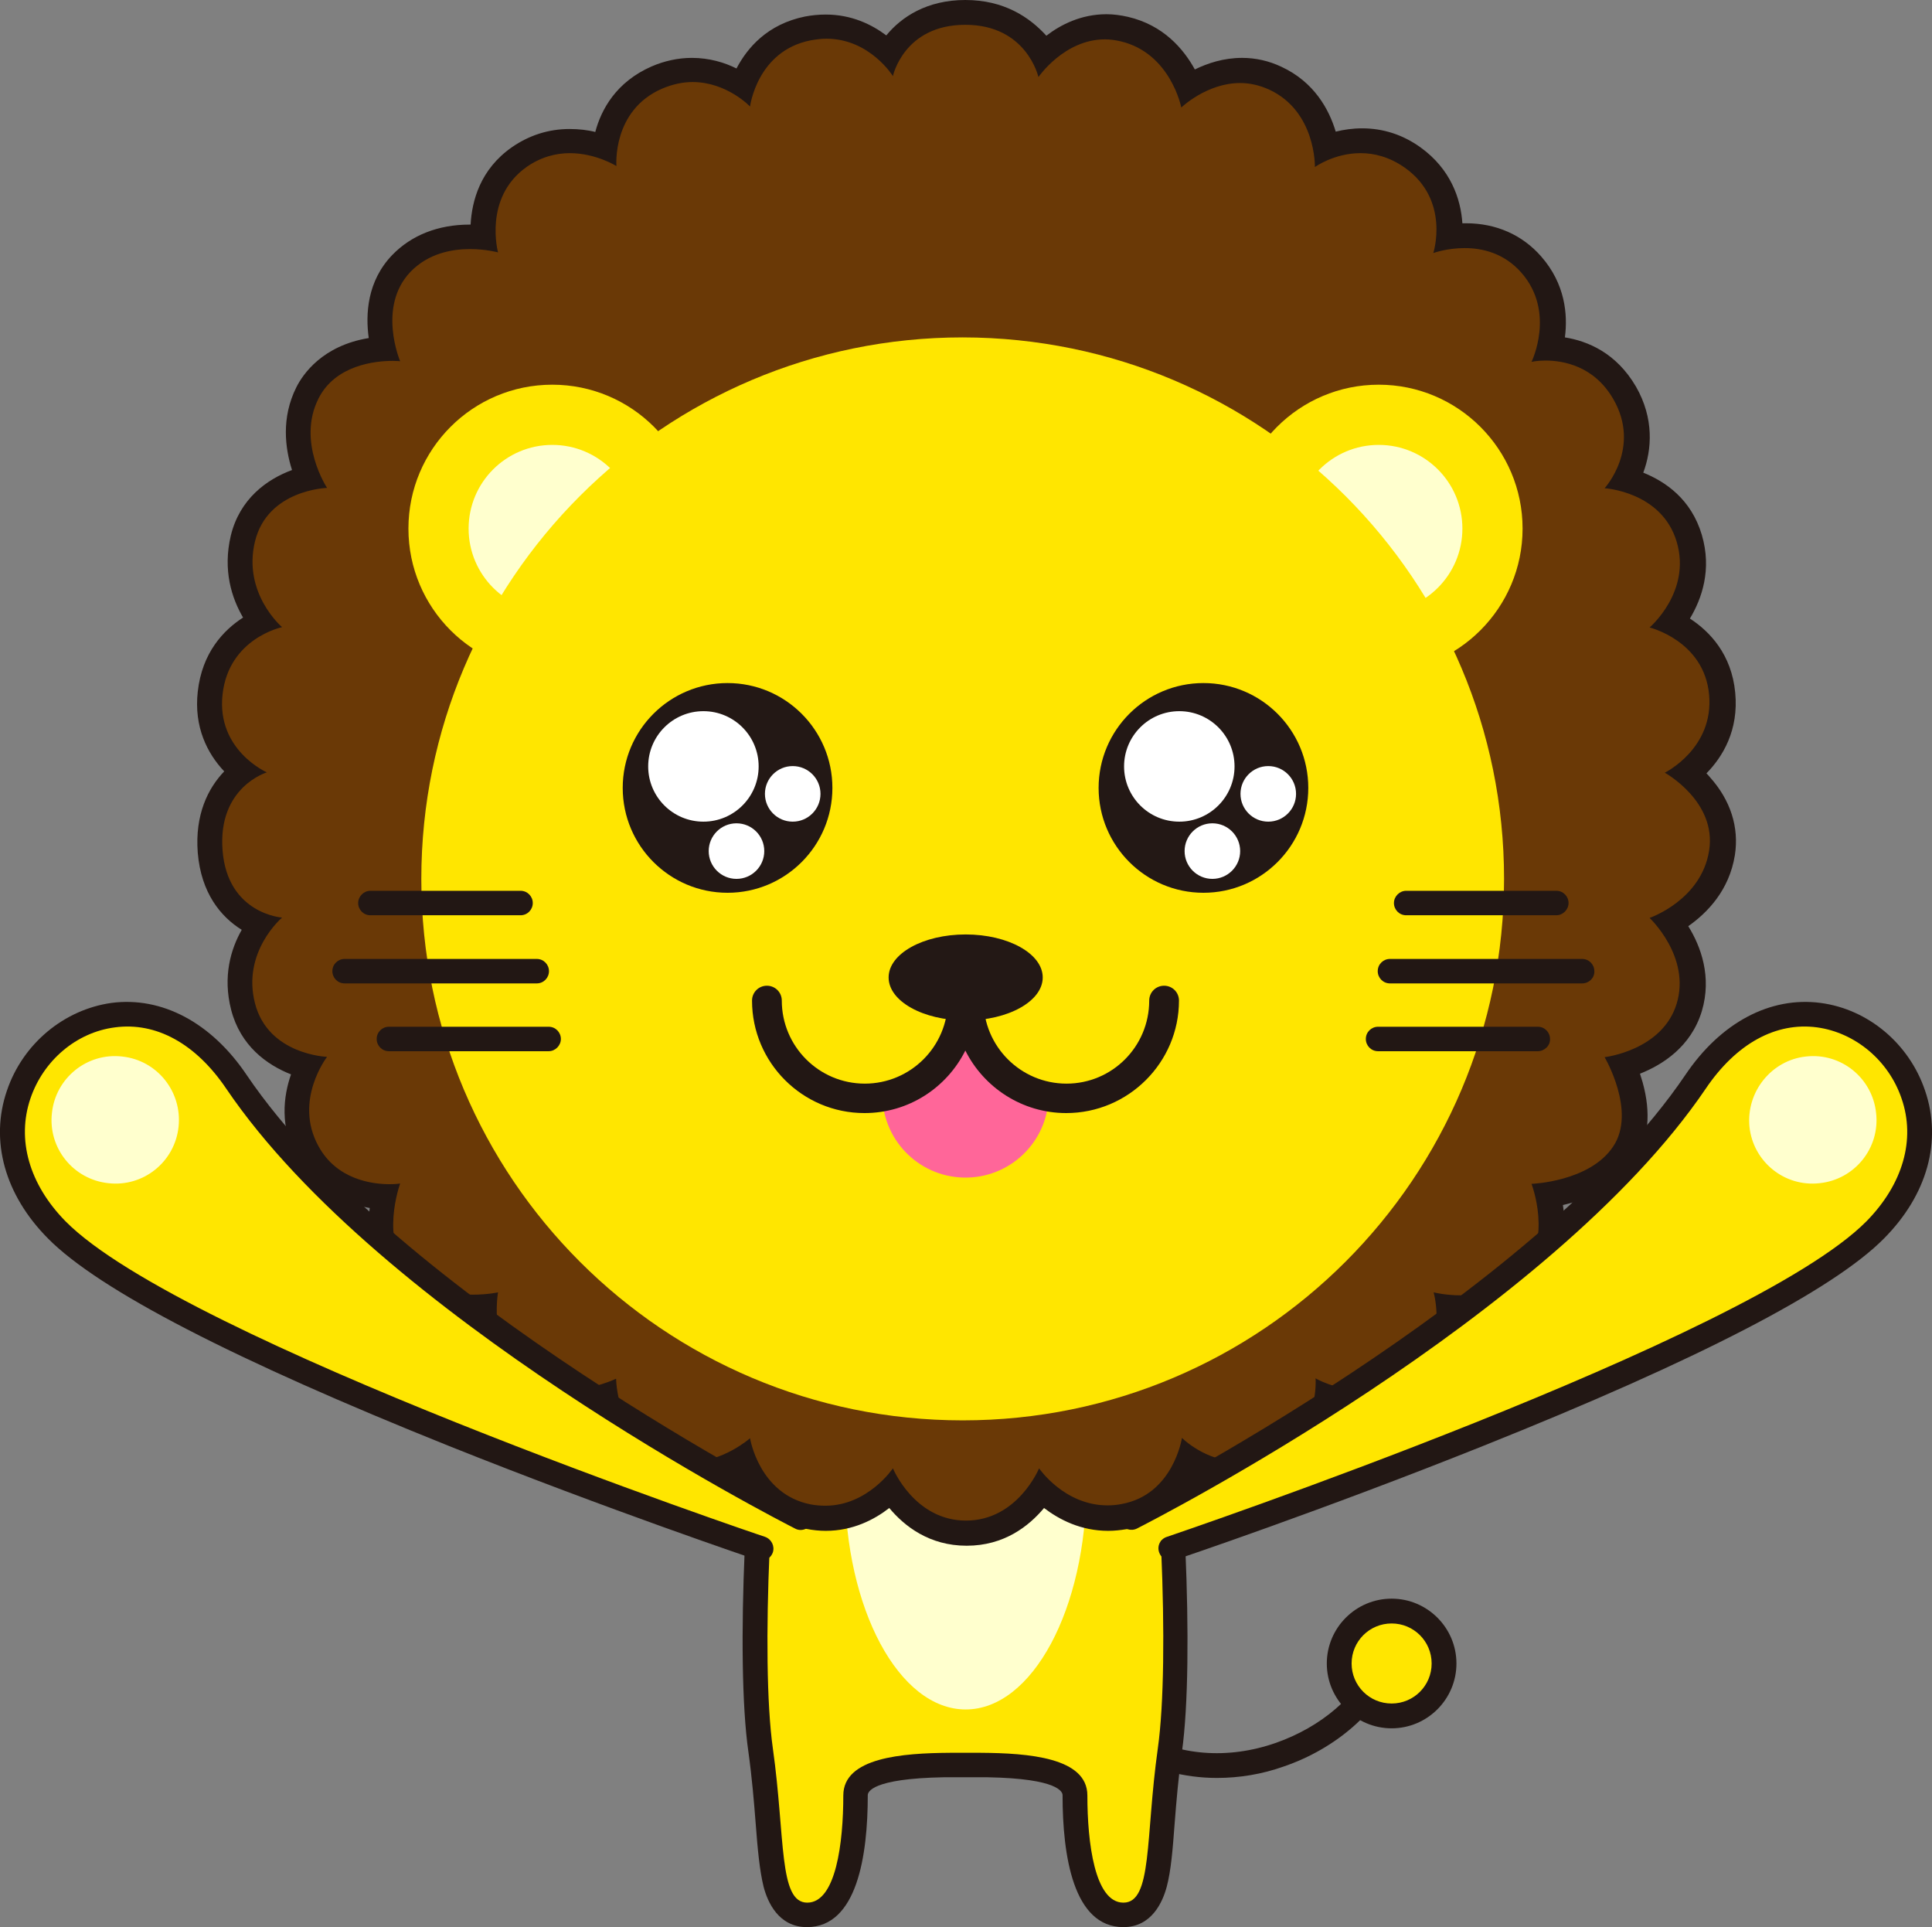 <?xml version="1.0" encoding="utf-8"?>
<!-- Generator: Adobe Illustrator 19.0.0, SVG Export Plug-In . SVG Version: 6.00 Build 0)  -->
<svg version="1.1" id="圖層_1" xmlns="http://www.w3.org/2000/svg" xmlns:xlink="http://www.w3.org/1999/xlink" x="0px" y="0px"
	 viewBox="39 -62.3 584.2 582.6" enable-background="new 39 -62.3 584.2 582.6" xml:space="preserve">
<rect x="39" y="-62.3" width="584.2" height="582.6" fill="#808080" stroke="none"/>
<g id="XMLID_613_">
	<g id="XMLID_614_">
		<g id="XMLID_615_">
			<g id="XMLID_616_">
				<g id="XMLID_22_">
					<path id="XMLID_55_" fill="#221714" d="M407,475.2c-9.8,0-19.3-2.5-27.8-7.4c-1.8-1-2.4-3.3-1.4-5.1s3.3-2.4,5.1-1.4
						c12.4,7.2,27.3,8.4,41.9,3.3c13.7-4.8,24.8-14.3,29-25c0.8-1.9,2.9-2.9,4.9-2.1s2.9,2.9,2.1,4.9c-5,12.7-17.8,23.9-33.5,29.3
						C420.6,474.1,413.7,475.2,407,475.2z"/>
				</g>
			</g>
			<g id="XMLID_622_">
				<g id="XMLID_14_">
					<g id="XMLID_182_">
						<path id="XMLID_54_" fill="#FFE600" d="M459.8,456.5c-8.8,0-15.9-7.1-15.9-15.9s7.1-15.9,15.9-15.9c8.7,0,15.9,7.1,15.9,15.9
							S468.5,456.5,459.8,456.5z"/>
					</g>
				</g>
				<g id="XMLID_10_">
					<g id="XMLID_177_">
						<path id="XMLID_178_" fill="#221714" d="M459.8,428.5c6.7,0,12.1,5.4,12.1,12.1c0,6.7-5.4,12.1-12.1,12.1s-12.1-5.4-12.1-12.1
							C447.7,433.9,453.1,428.5,459.8,428.5 M459.8,421c-10.8,0-19.6,8.8-19.6,19.6s8.8,19.6,19.6,19.6c10.8,0,19.6-8.8,19.6-19.6
							S470.6,421,459.8,421L459.8,421z"/>
					</g>
				</g>
			</g>
		</g>
		<g id="XMLID_623_">
			<g id="XMLID_629_">
				<g id="XMLID_9_">
					<g id="XMLID_172_">
						<path id="XMLID_53_" fill="#FFE600" d="M378.8,516.7c-12.1,0-14.7-19.7-14.7-36.2c0-7.7-14.9-9-26.9-9.1h-1.6
							c-1.1,0-4.7,0-4.7,0s-3.5,0-4.6,0H324c-11.9,0.2-26.2,1.6-26.2,9.1c0,16.5-2.5,36.2-14.7,36.2c-9.6,0-10.5-11.7-11.8-28
							c-0.5-6.5-1.1-13.8-2.3-21.9c-3.9-27.6-0.5-91.9,4.9-126.7l0.4-2.8l48.1-5.1v-1.7l8.4,0.9l8.4-0.9v1.8l48.1,5.1l0.4,2.8
							c5.4,34.9,8.8,99.2,4.9,126.7c-1.1,8-1.7,15.4-2.3,21.9C389.3,505,388.3,516.7,378.8,516.7z"/>
					</g>
				</g>
				<g id="XMLID_6_">
					<g id="XMLID_167_">
						<path id="XMLID_168_" fill="#221714" d="M335.6,334.6v1l48.6,5.1c5.5,35.1,8.7,98.6,4.9,125.6c-3.8,27-1.6,46.6-10.4,46.6
							c-8.7,0-10.9-18.2-10.9-32.4c0-11.5-17.9-12.8-32.2-12.9l0,0c-1.4,0-3,0-4.7,0s-3.2,0-4.7,0l0,0c-14.3,0.1-32.2,1.4-32.2,12.9
							c0,14.2-2.2,32.4-10.9,32.4c-8.7,0-6.6-19.6-10.4-46.6s-0.5-90.5,4.9-125.6l48.6-5.1v-1l4.7,0.5L335.6,334.6 M343.1,326.3
							l-8.3,0.9l-3.9,0.4l-3.9-0.4l-8.3-0.9v2.5l-41.9,4.4l-5.7,0.6l-0.9,5.7c-5.5,35.1-8.9,100-4.9,127.8
							c1.1,7.9,1.7,15.2,2.2,21.6c0.6,8,1.2,14.3,2.4,19.2c1.2,4.6,4.5,12.2,13.1,12.2c15.2,0,18.4-21.7,18.4-39.9
							c0-0.9,1.1-5,22.9-5.4h1.8c1.2,0,2.6,0,4,0h0.7h0.7c1.4,0,2.7,0,4,0h2.2c21.5,0.4,22.6,4.5,22.6,5.4
							c0,18.2,3.2,39.9,18.4,39.9c8.6,0,11.9-7.7,13.1-12.2c1.3-4.9,1.8-11.2,2.4-19.2c0.5-6.4,1.1-13.7,2.2-21.6
							c3.9-27.9,0.5-92.7-4.9-127.8l-0.9-5.7l-5.7-0.6l-41.9-4.4L343.1,326.3L343.1,326.3z"/>
					</g>
				</g>
			</g>
			<g id="XMLID_630_">
				<g id="XMLID_163_">
					<ellipse id="XMLID_52_" fill="#FFFFCE" cx="331" cy="386.5" rx="36.5" ry="68"/>
				</g>
			</g>
		</g>
	</g>
	<g id="XMLID_631_">
		<g id="XMLID_637_">
			<g id="XMLID_5_">
				<g id="XMLID_158_">
					<path id="XMLID_51_" fill="#6A3906" d="M330.9,401.3c-12,0-19.2-7.7-22.8-13.1c-3.9,3.8-10.6,8.6-19.8,8.6
						c-1.7,0-3.5-0.2-5.2-0.5c-12-2.4-17.4-11.6-19.7-17.6c-3.8,2.3-9.5,4.9-16.1,4.9c-3.4,0-6.8-0.7-9.9-2.1
						c-10.8-4.8-14.3-15.3-15.4-21.6c-3,0.9-7,1.8-11.4,1.8c-5.5,0-10.4-1.4-14.6-4.2c-9.6-6.4-10.9-18-10.7-24.6
						c-1,0.1-2.2,0.1-3.5,0.1c-6.4,0-15.3-1.3-21.6-7.7c-7.6-7.7-6.7-19.1-5.3-25.7c-6-0.3-17.1-2.4-23.1-13.3
						c-5.7-10.3-2.9-20.2-0.1-26c-7.4-1.9-16.6-6.9-19.5-18.1c-2.8-11,1.3-19.7,5-24.7c-6.5-2.7-13.9-9.2-14.9-22.1
						c-1-12.4,4.4-20.1,9.7-24.2c-5.5-4.5-11-12.5-9.7-23.8c1.3-11.7,8.9-18.4,15.3-21.5c-3.7-4.9-8.1-13.7-5.4-25.2
						c2.8-11.4,12.3-16.5,19.7-18.2c-2.5-5.8-5.2-15.9-0.2-25.8c5.2-10.4,16.4-12.9,23-13.3c-1.5-6.4-2.5-17.5,5.5-25.8
						c5-5.3,12.2-8.1,20.7-8.1c1.5,0,2.9,0.1,4.1,0.2c-0.4-6.5,0.8-17.1,10.9-24.3c4.6-3.2,9.7-4.9,15.2-4.9c4.1,0,7.8,0.9,10.6,1.9
						c1.1-7.2,5.2-16.5,15.7-21.1c3.5-1.5,7.1-2.3,10.7-2.3c6.4,0,11.7,2.4,15.2,4.7c2.6-6.8,8.5-15,19.7-17.2
						c1.9-0.4,3.7-0.6,5.6-0.6c8.8,0,15.2,4.3,19,8c3.6-6,10.8-12.5,23.2-12.5c12.5,0,19.7,6.5,23.3,12.6c3.9-3.7,10.5-8.2,19-8.2
						c1.9,0,3.8,0.2,5.7,0.7c11.5,2.7,17,11.6,19.4,17.5c3.7-2.3,9.3-5,15.9-5c3.6,0,7.1,0.8,10.4,2.3c10.6,4.9,14.2,14.7,15.4,21
						c2.8-1.1,6.4-2.1,10.6-2.1c5.5,0,10.8,1.7,15.5,5.1c9.5,6.8,11.6,16.7,11.1,23.9c1.4-0.2,3.1-0.4,4.8-0.4c8,0,14.9,3,19.9,8.7
						c7.8,8.9,7.1,19.1,5.6,25.4c6.1,0.2,16.2,2.4,22.6,13.5c5.9,10.1,3.8,19.9,0.4,26.3c6.3,1.8,15.7,6.3,19.2,17.7
						c3.4,11.3-1.4,20.4-5.3,25.5c5.8,2.9,14.1,9.1,15.3,21.5c1.1,12.2-5.6,20.1-10.5,24.1c5.1,4.3,12.3,12.5,10.5,24.2
						c-1.8,11.5-10.2,18-15.6,21c3.8,5.1,9,14.6,5.7,25.7c-3.4,11.3-13.7,15.9-20,17.7c2.7,6.3,6.1,17.7,0.3,26.5
						c-5.7,8.5-16.7,11.5-23,12.4c1.5,6.4,2.7,18.1-5.2,26.3c-4.9,5.2-12.2,7.9-21,7.9c-1.3,0-2.6-0.1-3.7-0.2
						c0.6,7.7-1.3,18.5-11.2,24.5c-4.7,2.8-9.8,4.3-15.3,4.3c-4,0-7.6-0.8-10.3-1.7c-1,7.4-5.1,17-15.9,21.3
						c-3.4,1.4-6.9,2.1-10.4,2.1c-6.6,0-12-2.4-15.5-4.7c-2.3,6.1-7.7,15.3-19.8,17.4c-1.6,0.3-3.3,0.4-4.9,0.4
						c-9.3,0-16.1-4.8-20-8.5C350.1,393.6,342.9,401.3,330.9,401.3z"/>
				</g>
			</g>
			<g id="XMLID_4_">
				<g id="XMLID_153_">
					<path id="XMLID_154_" fill="#221714" d="M330.9-54.8C349.5-54.8,353-39,353-39s7.8-11.4,20.1-11.4c1.5,0,3.1,0.2,4.8,0.6
						c15.1,3.6,18.3,20,18.3,20s7.7-7.4,17.8-7.4c2.8,0,5.7,0.6,8.8,2c14.2,6.6,13.8,23.4,13.8,23.4s5.8-4.2,13.8-4.2
						c4.1,0,8.7,1.1,13.4,4.4c13.8,9.8,8.6,25.8,8.6,25.8s4.1-1.5,9.5-1.5c5.3,0,11.9,1.5,17.1,7.4c10.5,11.9,3.1,27,3.1,27
						s1.7-0.4,4.2-0.4c5.4,0,14.7,1.6,20.5,11.6c8.6,14.8-2.6,27-2.6,27s17.3,1,21.8,16.2c4.5,15.1-8.2,25.9-8.2,25.9
						s16.5,4,18,20.3s-13.4,23.6-13.4,23.6s15.8,8.7,13.4,23.6c-2.4,15-18,20.3-18,20.3s12.5,11.7,8.2,25.9
						c-4.3,14.2-21.8,16.2-21.8,16.2s9.7,16.4,2.6,27c-7.1,10.7-24.7,11.3-24.7,11.3s6.5,16.9-3.1,27c-5.2,5.5-12.7,6.7-18.3,6.7
						c-4.7,0-8.2-0.9-8.2-0.9s5,17.5-8.6,25.8c-4.6,2.8-9.2,3.7-13.3,3.7c-7.9,0-13.8-3.5-13.8-3.5s1.4,17.3-13.8,23.4
						c-3.2,1.3-6.2,1.8-9,1.8c-10.5,0-17.6-7.2-17.6-7.2s-2.6,17.2-18.3,20c-1.5,0.3-2.9,0.4-4.2,0.4c-13.1,0-20.7-11.2-20.7-11.2
						s-6.5,15.8-22.1,15.8S309,381.6,309,381.6s-7.6,11.3-20.4,11.3c-1.4,0-2.9-0.1-4.5-0.4c-15.6-3.1-18.3-20-18.3-20
						s-8.1,7.2-18.3,7.2c-2.7,0-5.5-0.5-8.4-1.8c-13.7-6.1-13.8-23.4-13.8-23.4s-6.7,3.3-14.6,3.3c-4.1,0-8.5-0.9-12.5-3.6
						c-11.8-7.9-8.6-25.8-8.6-25.8s-3.2,0.7-7.6,0.7c-5.8,0-13.6-1.2-18.9-6.6c-9.5-9.5-3.1-27-3.1-27s-1.2,0.2-3.2,0.2
						c-5.3,0-16-1.4-21.5-11.5c-7.6-13.8,2.6-27,2.6-27s-17.8-0.6-21.8-16.2s8.2-25.9,8.2-25.9s-16.5-1.1-18-20.3
						c-1.5-19.2,13.4-23.6,13.4-23.6s-15.3-6.7-13.4-23.6c1.9-17,18-20.3,18-20.3s-12-10.2-8.2-25.9s21.8-16.2,21.8-16.2
						s-9.2-13.9-2.6-27c5.1-10.2,17.3-11.4,22.4-11.4c1.4,0,2.3,0.1,2.3,0.1s-7-16.4,3.1-27c5.4-5.6,12.5-6.9,18-6.9
						c4.9,0,8.5,1,8.5,1s-4.5-16.5,8.6-25.8c4.4-3.1,9-4.2,13.1-4.2c7.9,0,14.1,3.9,14.1,3.9s-1.4-16.8,13.8-23.4
						c3.3-1.4,6.4-2,9.2-2c10.4,0,17.4,7.4,17.4,7.4s2.1-16.8,18.3-20c1.7-0.3,3.3-0.5,4.8-0.5c13.1,0,20.1,11.3,20.1,11.3
						S312.3-54.8,330.9-54.8 M330.9-62.3c-11.6,0-19.3,5.1-23.9,10.7c-4.4-3.3-10.5-6.3-18.3-6.3c-2.1,0-4.2,0.2-6.3,0.6
						c-11.3,2.3-17.4,9.4-20.7,15.7c-3.6-1.8-8.2-3.2-13.5-3.2c-4.1,0-8.3,0.9-12.2,2.6c-10.7,4.7-15.2,13-17,19.8
						c-2.3-0.6-5-0.9-7.8-0.9c-6.3,0-12.2,1.9-17.4,5.5c-9.6,6.7-12.1,16.2-12.5,23.4c-0.1,0-0.2,0-0.3,0c-9.5,0-17.6,3.2-23.4,9.2
						c-7.6,7.9-8.1,17.9-7.1,25.1c-14,2.3-19.9,10.9-21.9,14.9c-4.6,9.2-3.4,18.4-1.3,25c-7.6,2.8-15.8,8.7-18.5,19.8
						c-2.5,10.5,0.3,19,3.7,24.8c-5.9,3.8-12.4,10.6-13.7,22.4c-1.2,10.7,2.9,18.7,8,24.1c-4.9,5.1-8.9,13.1-8,24.6
						c1,12.2,7,19.4,13.3,23.3c-3.3,5.8-5.8,14.1-3.2,24.2c2.8,10.8,10.7,16.6,18.1,19.5c-2.3,6.6-3.5,15.9,1.8,25.5
						c4.5,8.1,12.3,13.3,22,14.9c-0.9,7.5-0.3,17.7,7,25.1c5.7,5.7,14,8.7,24,8.8c0.5,7.5,3,17.6,12.3,23.8
						c4.8,3.2,10.4,4.8,16.7,4.8c3.2,0,6.1-0.4,8.7-1c2,7,6.5,15.9,16.7,20.4c3.6,1.6,7.4,2.4,11.4,2.4c5.5,0,10.5-1.6,14.4-3.4
						c3.3,6.4,9.5,13.9,20.8,16.1c2,0.4,4,0.6,5.9,0.6c8.2,0,14.7-3.4,19.2-6.9c4.6,5.5,12.1,11.4,23.4,11.4s18.8-5.9,23.4-11.4
						c4.6,3.5,11.1,6.9,19.4,6.9c1.8,0,3.7-0.2,5.5-0.5c11.4-2,17.6-9.4,20.9-15.9c3.7,1.7,8.4,3.2,13.8,3.2c4,0,8-0.8,11.8-2.3
						c11.1-4.5,15.6-13.1,17.3-20.2c2.2,0.5,4.8,0.8,7.5,0.8c6.2,0,11.9-1.6,17.2-4.8c9.7-5.9,12.8-15.6,13.1-23.8
						c9.8,0,18-3.2,23.6-9.1c7.6-8,7.9-18.5,6.8-25.9c7-1.6,16.3-5.2,21.8-13.4c4.1-6.2,4.9-14.4,2.3-23.7c-0.3-0.9-0.5-1.7-0.8-2.6
						c6.8-2.7,15.4-8.1,18.7-18.9c3.1-10.4-0.3-19.6-4.1-25.7c5.7-4,12.4-10.8,14.1-21.5c1.3-8.4-1.3-16.6-7.6-23.6
						c-0.3-0.4-0.7-0.8-1-1.1c4.9-5,9.8-13,8.7-24.4c-1.1-11.6-7.7-18.5-13.7-22.4c3.6-6,6.7-14.8,3.6-25.3
						c-3.2-10.8-11-16.1-17.7-18.8c2.6-7,3.3-16.4-2.2-26c-6-10.3-14.7-13.8-21.5-14.9c0.9-6.9,0.1-16.2-7.2-24.5
						c-5.7-6.5-13.6-10-22.7-10c-0.4,0-0.7,0-1.1,0c-0.5-7.5-3.6-16.4-12.6-22.9c-5.4-3.9-11.4-5.8-17.7-5.8c-2.9,0-5.6,0.4-8,1
						c-2-6.7-6.5-15-16.4-19.6c-3.8-1.8-7.8-2.7-11.9-2.7c-5.6,0-10.4,1.6-14.3,3.5c-3.4-6.2-9.5-13.4-20.2-15.9
						c-2.2-0.5-4.4-0.8-6.5-0.8c-7.6,0-13.8,3.1-18.2,6.5C350.3-57.1,342.6-62.3,330.9-62.3L330.9-62.3z"/>
				</g>
			</g>
		</g>
		<g id="XMLID_638_">
			<g id="XMLID_639_">
				<g id="XMLID_640_">
					<g id="XMLID_641_">
						<g id="XMLID_149_">
							<circle id="XMLID_50_" fill="#FFE600" cx="206" cy="97.5" r="43.5"/>
						</g>
					</g>
					<g id="XMLID_642_">
						<g id="XMLID_146_">
							<circle id="XMLID_49_" fill="#FFFFCE" cx="206" cy="97.5" r="25.3"/>
						</g>
					</g>
				</g>
				<g id="XMLID_643_">
					<g id="XMLID_644_">
						<g id="XMLID_142_">
							<path id="XMLID_48_" fill="#FFE600" d="M499.4,97.5c0,24-19.5,43.5-43.5,43.5s-43.5-19.5-43.5-43.5S431.9,54,455.9,54
								S499.4,73.5,499.4,97.5z"/>
						</g>
					</g>
					<g id="XMLID_645_">
						<g id="XMLID_139_">
							<circle id="XMLID_47_" fill="#FFFFCE" cx="455.9" cy="97.5" r="25.3"/>
						</g>
					</g>
				</g>
				<g id="XMLID_646_">
					<g id="XMLID_135_">
						<path id="XMLID_46_" fill="#FFE600" d="M493.8,203.4c0,90.4-73.3,163.7-163.7,163.7s-163.7-73.3-163.7-163.7
							S239.7,39.7,330.1,39.7C420.6,39.8,493.8,113,493.8,203.4z"/>
					</g>
				</g>
			</g>
			<g id="XMLID_647_">
				<g id="XMLID_648_">
					<g id="XMLID_649_">
						<g id="XMLID_131_">
							<path id="XMLID_45_" fill="#231815" d="M290.7,175.9c0,17.5-14.2,31.7-31.7,31.7s-31.7-14.2-31.7-31.7s14.2-31.7,31.7-31.7
								C276.5,144.2,290.7,158.4,290.7,175.9z"/>
						</g>
					</g>
					<g id="XMLID_650_">
						<g id="XMLID_128_">
							<circle id="XMLID_44_" fill="#FFFFFF" cx="251.7" cy="169.4" r="16.7"/>
						</g>
					</g>
					<g id="XMLID_651_">
						<g id="XMLID_125_">
							<circle id="XMLID_43_" fill="#FFFFFF" cx="261.7" cy="195" r="8.4"/>
						</g>
					</g>
					<g id="XMLID_652_">
						<g id="XMLID_122_">
							<circle id="XMLID_42_" fill="#FFFFFF" cx="278.7" cy="177.7" r="8.4"/>
						</g>
					</g>
				</g>
				<g id="XMLID_653_">
					<g id="XMLID_654_">
						<g id="XMLID_115_">
							<path id="XMLID_41_" fill="#231815" d="M434.6,175.9c0,17.5-14.2,31.7-31.7,31.7s-31.7-14.2-31.7-31.7s14.2-31.7,31.7-31.7
								C420.4,144.2,434.6,158.4,434.6,175.9z"/>
						</g>
					</g>
					<g id="XMLID_655_">
						<g id="XMLID_112_">
							<circle id="XMLID_40_" fill="#FFFFFF" cx="395.6" cy="169.4" r="16.7"/>
						</g>
					</g>
					<g id="XMLID_656_">
						<g id="XMLID_109_">
							<circle id="XMLID_39_" fill="#FFFFFF" cx="405.6" cy="195" r="8.4"/>
						</g>
					</g>
					<g id="XMLID_657_">
						<g id="XMLID_106_">
							<circle id="XMLID_38_" fill="#FFFFFF" cx="422.5" cy="177.7" r="8.4"/>
						</g>
					</g>
				</g>
			</g>
			<g id="XMLID_658_">
				<g id="XMLID_2825_">
					<g id="XMLID_101_">
						<path id="XMLID_37_" fill="#FF6699" d="M356.1,269.1c-0.3,13.9-11.8,24.9-25.7,24.6c-13.9-0.3-24.9-11.8-24.6-25.7
							c0.3-13.9,11.8-24.9,25.7-24.6C345.4,243.7,356.4,255.2,356.1,269.1z"/>
					</g>
				</g>
				<g id="XMLID_659_">
					<g id="XMLID_18_">
						<path id="XMLID_36_" fill="#FFE600" d="M270.9,240.2c0,16.3,13.2,29.5,29.5,29.5s29.5-13.2,29.5-29.5h1.8
							c0,16.3,13.2,29.5,29.6,29.5c16.3,0,29.5-13.2,29.5-29.5"/>
					</g>
					<g id="XMLID_20_">
						<path id="XMLID_35_" fill="#221714" d="M361.4,274.2c-13.3,0-24.9-7.7-30.5-18.9c-5.6,11.2-17.1,18.9-30.5,18.9
							c-18.8,0-34-15.3-34-34c0-2.5,2-4.5,4.5-4.5s4.5,2,4.5,4.5c0,13.8,11.2,25.1,25.1,25.1c13.8,0,25.1-11.2,25.1-25.1
							c0-2.5,2-4.5,4.5-4.5h1.8c2.5,0,4.5,2,4.5,4.5c0,13.8,11.2,25.1,25.1,25.1c13.8,0,25-11.2,25-25.1c0-2.5,2-4.5,4.5-4.5
							s4.5,2,4.5,4.5C395.5,258.9,380.2,274.2,361.4,274.2z"/>
					</g>
				</g>
				<g id="XMLID_660_">
					<g id="XMLID_92_">
						<ellipse id="XMLID_34_" fill="#231815" cx="331" cy="233.2" rx="23.3" ry="13"/>
					</g>
				</g>
			</g>
		</g>
		<g id="XMLID_661_">
			<g id="XMLID_662_">
				<g id="XMLID_19_">
					<path id="XMLID_33_" fill="#221714" d="M196.4,214.4H151c-2.1,0-3.7-1.7-3.7-3.7s1.7-3.7,3.7-3.7h45.4c2.1,0,3.7,1.7,3.7,3.7
						S198.5,214.4,196.4,214.4z"/>
				</g>
			</g>
			<g id="XMLID_663_">
				<g id="XMLID_15_">
					<path id="XMLID_32_" fill="#221714" d="M201.3,235h-58.1c-2.1,0-3.7-1.7-3.7-3.7c0-2.1,1.7-3.7,3.7-3.7h58.1
						c2.1,0,3.7,1.7,3.7,3.7S203.4,235,201.3,235z"/>
				</g>
			</g>
			<g id="XMLID_664_">
				<g id="XMLID_21_">
					<path id="XMLID_31_" fill="#221714" d="M204.9,255.5h-48.3c-2.1,0-3.7-1.7-3.7-3.7c0-2.1,1.7-3.7,3.7-3.7h48.3
						c2.1,0,3.7,1.7,3.7,3.7S206.9,255.5,204.9,255.5z"/>
				</g>
			</g>
		</g>
		<g id="XMLID_665_">
			<g id="XMLID_666_">
				<g id="XMLID_23_">
					<path id="XMLID_30_" fill="#221714" d="M509.6,214.4h-45.4c-2.1,0-3.7-1.7-3.7-3.7s1.7-3.7,3.7-3.7h45.4c2.1,0,3.7,1.7,3.7,3.7
						S511.6,214.4,509.6,214.4z"/>
				</g>
			</g>
			<g id="XMLID_667_">
				<g id="XMLID_24_">
					<path id="XMLID_29_" fill="#221714" d="M517.4,235h-58.1c-2.1,0-3.7-1.7-3.7-3.7c0-2.1,1.7-3.7,3.7-3.7h58.1
						c2.1,0,3.7,1.7,3.7,3.7C521.2,233.3,519.5,235,517.4,235z"/>
				</g>
			</g>
			<g id="XMLID_668_">
				<g id="XMLID_25_">
					<path id="XMLID_28_" fill="#221714" d="M504,255.5h-48.3c-2.1,0-3.7-1.7-3.7-3.7c0-2.1,1.7-3.7,3.7-3.7H504
						c2.1,0,3.7,1.7,3.7,3.7C507.8,253.8,506,255.5,504,255.5z"/>
				</g>
			</g>
		</g>
	</g>
	<g id="XMLID_119_">
		<path id="XMLID_3_" fill="#FFE600" d="M269.2,405.8c0,0-176.7-59.5-213-96.4c-40.4-40.9,20.1-95.3,54.4-44.7
			c46.6,68.9,170.6,131.8,170.6,131.8"/>
		<path id="XMLID_7_" fill="#221714" d="M269.2,409.5c-0.4,0-0.8-0.1-1.2-0.2c-0.4-0.1-44.8-15.1-93.1-34.4
			c-65.1-26.1-106-47.2-121.4-62.8c-13.1-13.2-17.6-29.6-12.4-44.7c4.8-14.2,17.3-24.5,31.6-26.5c15.2-2,30.2,5.9,40.9,21.8
			c45.6,67.3,168,129.9,169.2,130.5c1.8,0.9,2.6,3.2,1.6,5c-0.9,1.8-3.2,2.6-5,1.6c-5.1-2.6-125.3-64.1-172-133
			c-9.2-13.6-21.2-20.2-33.7-18.5c-11.6,1.5-21.6,10-25.5,21.5c-4.2,12.4-0.4,25.9,10.6,37.1c35.3,35.8,209.8,94.9,211.5,95.4
			c2,0.7,3,2.8,2.4,4.7C272.2,408.5,270.8,409.5,269.2,409.5z"/>
	</g>
	<g id="XMLID_118_">
		<path id="XMLID_27_" fill="#FFFFCE" d="M93,278.3c-1.1,10.6-10.6,18.3-21.2,17.1c-10.6-1.1-18.3-10.6-17.1-21.2
			c1.1-10.6,10.6-18.3,21.2-17.1C86.5,258.2,94.1,267.7,93,278.3z"/>
	</g>
	<g id="XMLID_117_">
		<path id="XMLID_26_" fill="#FFE600" d="M393,405.8c0,0,176.7-59.5,213-96.4c40.4-40.9-20.1-95.3-54.4-44.7
			C504.9,333.6,381,396.5,381,396.5"/>
		<path id="XMLID_56_" fill="#221714" d="M393,409.5c-1.6,0-3-1-3.5-2.5c-0.7-2,0.4-4.1,2.4-4.7c1.8-0.6,176.2-59.7,211.5-95.4
			c11-11.2,14.9-24.7,10.6-37.1c-3.9-11.5-14-19.9-25.5-21.5c-12.5-1.7-24.5,4.9-33.7,18.5c-46.7,68.9-166.9,130.4-172,133
			c-1.8,0.9-4.1,0.2-5-1.6s-0.2-4.1,1.6-5c1.2-0.6,123.6-63.2,169.2-130.5c10.7-15.9,25.7-23.8,40.9-21.8
			c14.4,1.9,26.8,12.3,31.6,26.5c5.2,15.2,0.7,31.5-12.4,44.7c-15.4,15.6-56.3,36.8-121.4,62.8c-48.2,19.3-92.6,34.3-93.1,34.4
			C393.8,409.5,393.4,409.5,393,409.5z"/>
	</g>
	<g id="XMLID_94_">
		<path id="XMLID_57_" fill="#FFFFCE" d="M568,278.3c1.1,10.6,10.6,18.3,21.2,17.1c10.6-1.1,18.3-10.6,17.1-21.2
			c-1.1-10.6-10.6-18.3-21.2-17.1C574.7,258.2,567,267.7,568,278.3z"/>
	</g>
</g>
</svg>
